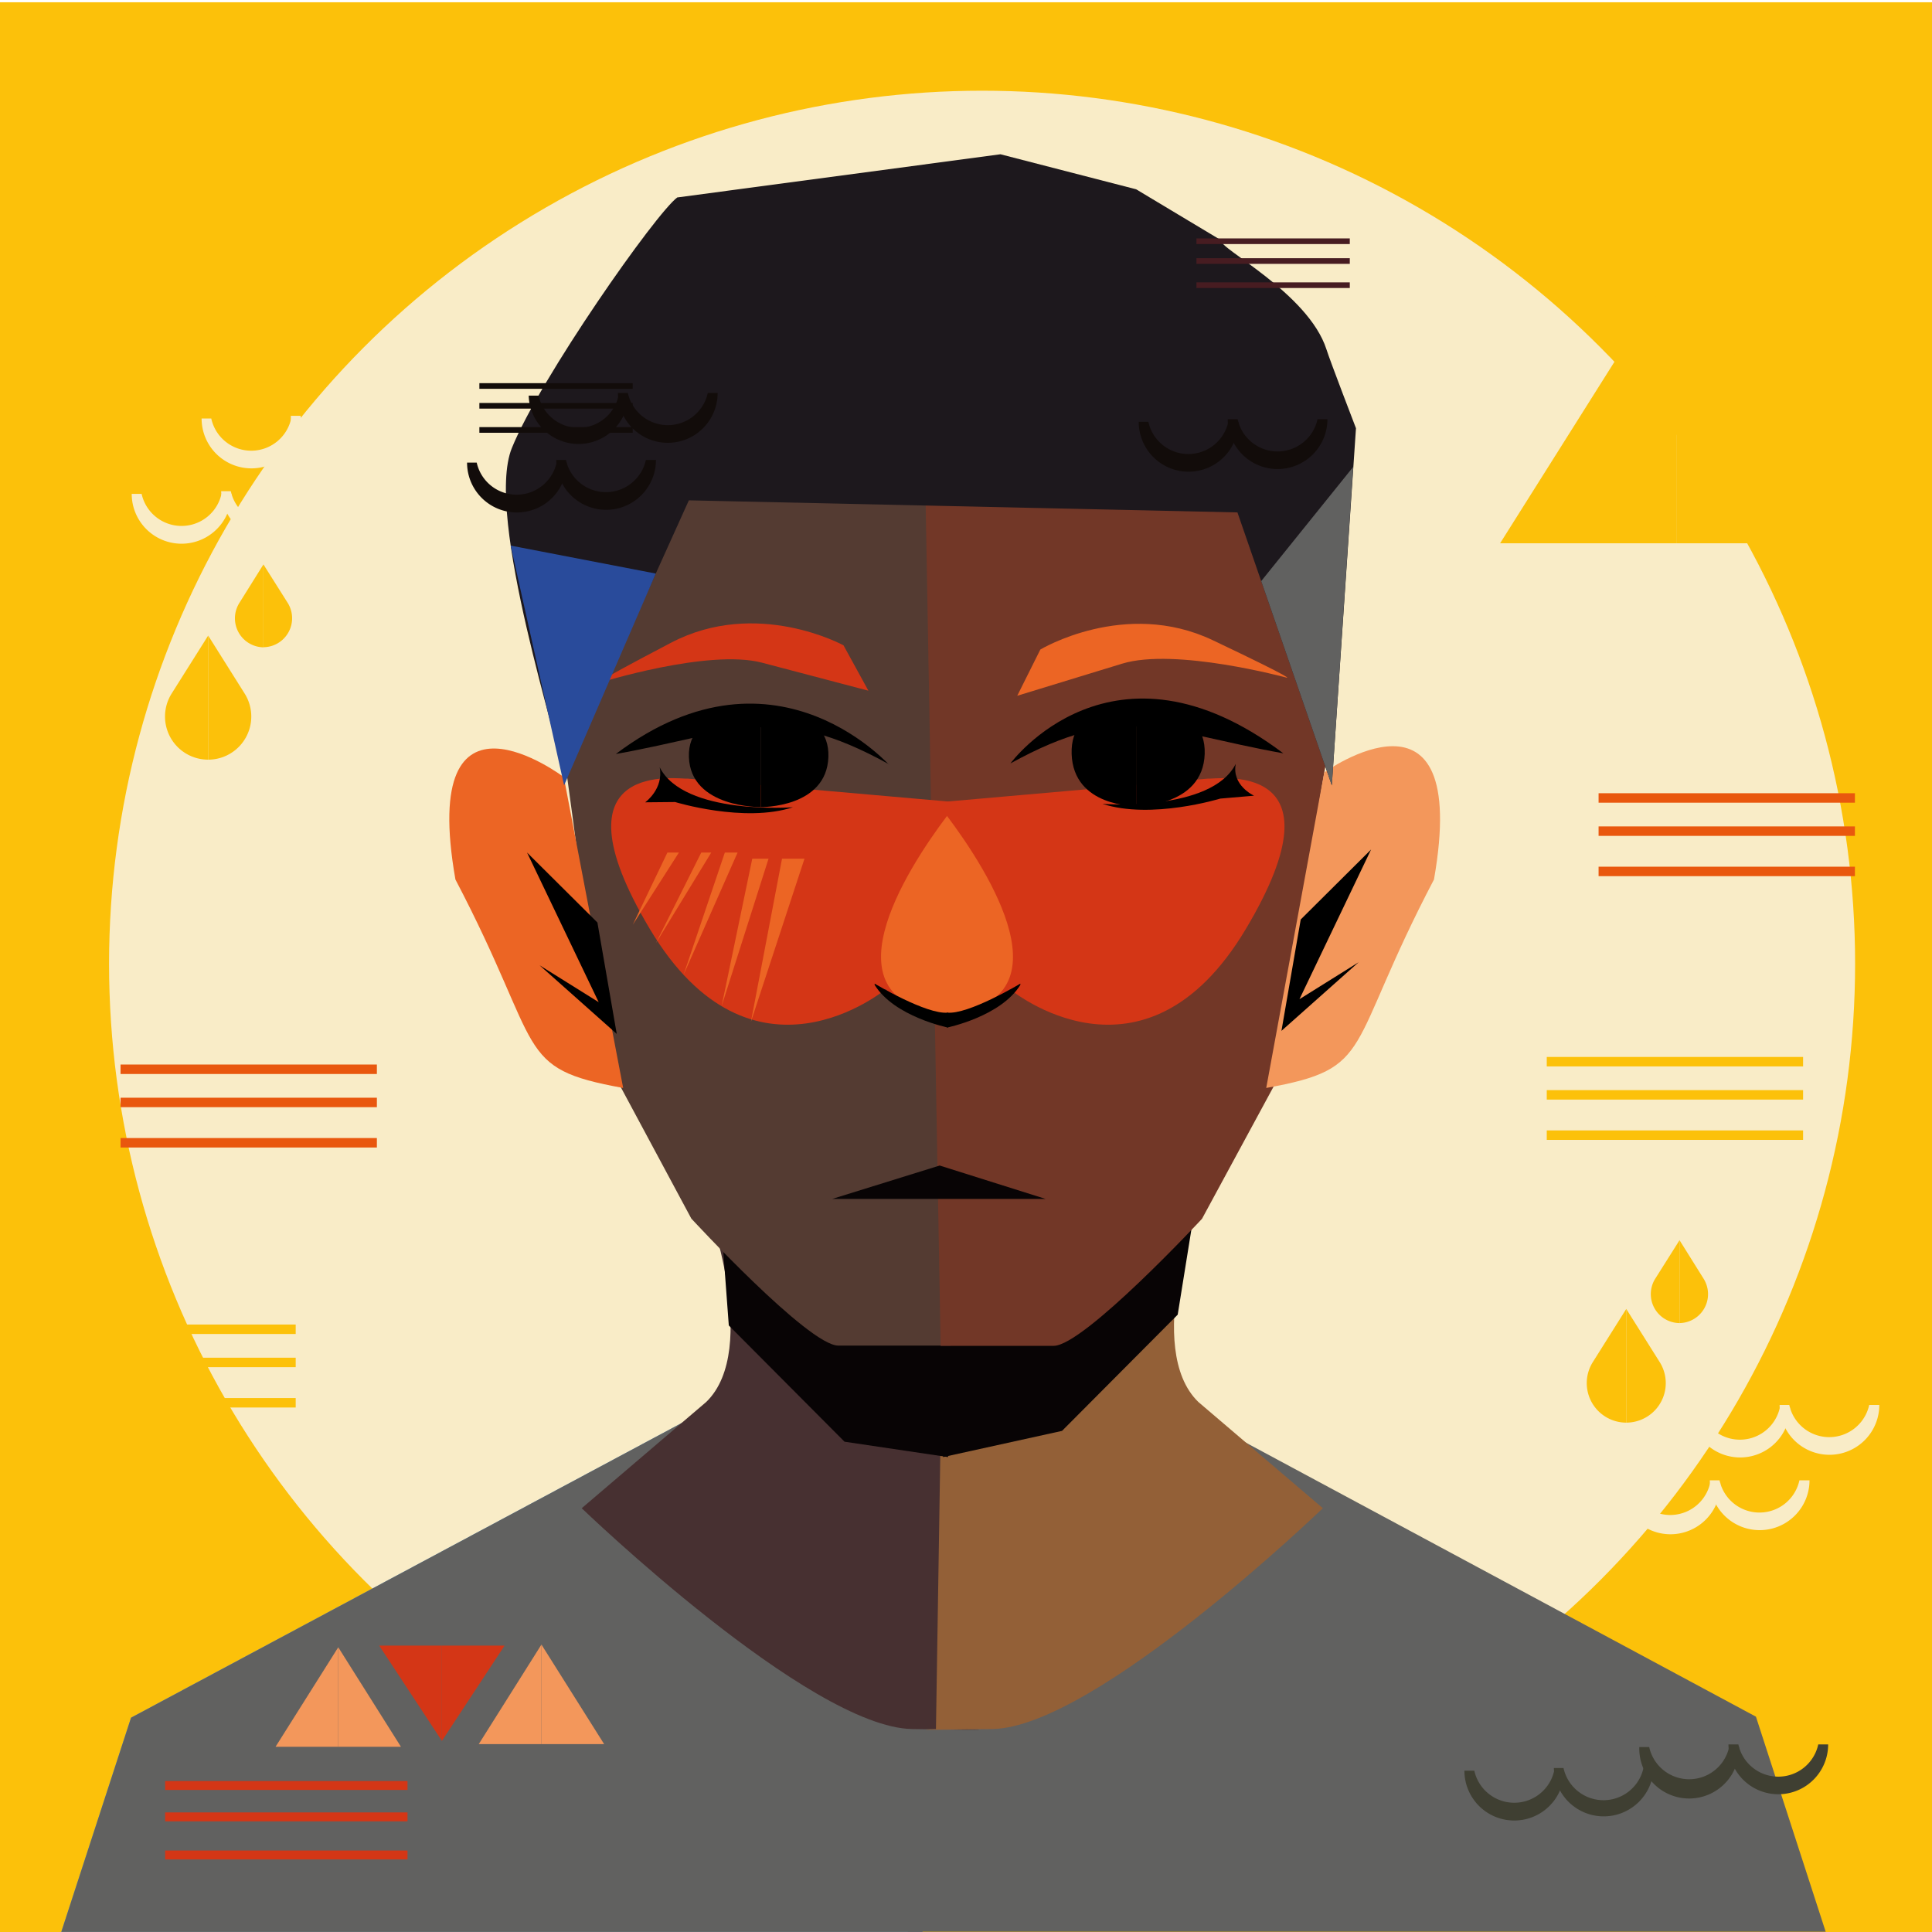 <svg xmlns="http://www.w3.org/2000/svg" width="300" height="300" viewBox="0 0 400 400">
  <defs>
    <style>
      .cls-1 {
        fill: #fcc10a;
      }

      .cls-2 {
        fill: #f9ecc7;
      }

      .cls-3 {
        fill: #64a5da;
      }

      .cls-4 {
        fill: #616160;
      }

      .cls-5 {
        fill: #473031;
      }

      .cls-6 {
        fill: #936037;
      }

      .cls-7 {
        fill: #080405;
      }

      .cls-8 {
        fill: #543b32;
      }

      .cls-9 {
        fill: #723727;
      }

      .cls-10 {
        fill: #d43616;
      }

      .cls-11 {
        fill: #f3975b;
      }

      .cls-12 {
        fill: #ec6524;
      }

      .cls-13 {
        fill: #1d181d;
      }

      .cls-14 {
        fill: #294b9b;
      }

      .cls-15 {
        fill: #471c21;
      }

      .cls-16 {
        fill: #120c0a;
      }

      .cls-17 {
        fill: #3f3f32;
      }

      .cls-18 {
        fill: #e9570e;
      }

                  #eyebrows {
        animation: eyebrowsmove 4s linear infinite;
      }

          @keyframes eyebrowsmove {
      0% {
          transform: translate(0%, 0%);
      }
      50% {
        transform: translate(0%, -2%);
      }
      100% {
          transform: translate(0%, 0.2%);
      }
    }

      #face_color, #facemain, #facesplit, #eyes, #hair_strands, #spiral_hair, #earsline, #face_pattern, #front_hair {
        animation: MoveUpDown 4s linear infinite;
      }

          @keyframes MoveUpDown {
      0% {
          transform: translate(0%, 0%);
      }
      50% {
        transform: translate(0%, -1%);
      }
      80% {
          transform: translate(0%, 0.2%);
      }
      100% {
          transform: translate(0%, 0%);
      }

    } 

      #clothes_pattern, #clothe_bottom, #shirt {
        animation: ClothesMoveUpDown 5s linear infinite;
      }

          @keyframes ClothesMoveUpDown {
      0% {
          transform: translate(0%, 0%);
      }
      50% {
        transform: translate(0%, 1.2%);
      }
      100% {
          transform: translate(0%, 0%);
      }
    } 


  #face_pattern, #clothes_pattern, #line_pattern_bg, #background_pattern  
   {}

      #clothes_pattern, #line_pattern_bg {
    stroke-dasharray: 8;
    stroke-dashoffset: 0;
    animation: symbolsmove 1s ease-in-out 0s forwards infinite;
    }

@keyframes symbolsmove {
    0% {
        stroke-dashoffset: 10;
        stroke: red;

    }
    50% {
        stroke-dashoffset: 8;
       stroke: 0px;
    }

        100% {
        stroke-dashoffset: 10;
        stroke: red;
        }
     } 

         #mouth, #hair_shadow {
        animation: mouthanimate 4s ease infinite alternate;
        transform-origin: center;

      }

          @keyframes mouthanimate {  
    0% {
        transform: scaleX(1) translate(0%, -0.6%);
    }
    50% {
        transform: scaleX(1.1) translate(0%, -1%);
    }
    100% {
        transform: scaleX(1) translate(0%, 0%);
    }

 }

  #circle_background{
          animation: circle 7s ease infinite alternate;
          transform-origin: center;
 stroke-dasharray: 8;
    stroke-dashoffset: 0;
        }
        
        @keyframes circle{
      0% {
          transform: scale(1);
      }
      30% {
          transform: scale(0.9);;
      }
      40% {
          transform: scale(1);
      }
  }

      #tears_bg {
        animation: 5s tears_fall
        ease-in-out 0s forwards infinite;
            stroke-width:2px;
            stroke-dasharray: 20;
            stroke-dashoffset: 0;
      }
      @keyframes tears_fall {
     0% {
          transform: translate(0%, 0%);
          stroke-dashoffset: 40;
          stroke: #EB775C;
      }
      50% {
        transform: translate(0%, 2%);
        stroke-dashoffset: 10;
        stroke: 0px;
      }
      100% {
          transform: translate(0%, 0%);
          stroke-dashoffset: 40;
         stroke: #EB775C;
      }
    }


    #cheek_stripes
     {
        animation: 5s
        infinite alternate a;

      }
      @keyframes a {
     0% {
          transform: translate(0%, 0%);
          opacity:0.5;
      }
      100% {
          opacity:1;
          transform: translate(0%, -2%)
      }
    }

      #spiral_hair {
    fill-opacity:0;
    stroke-width:2px;
    stroke-dasharray: 20;
    stroke-dashoffset: 0;
    animation: hair_spiral 1s ease-in-out 0s forwards infinite;
    }

@keyframes hair_spiral {
    0% {
        stroke-dashoffset: 20;
        stroke: #1D181D;

    }
    50% {
        stroke-dashoffset: 10;
       stroke: 0px;
    }

          100% {
        stroke-dashoffset: 20;
        stroke: #1D181D;
        }
     } 

      #face_pattern
 {
    fill-opacity:1;
    stroke-width:2px;
    stroke-dasharray: 20;
    stroke-dashoffset: 0;
    animation: face_pattern_animate 1s ease-in-out 0s forwards infinite;
    }

@keyframes face_pattern_animate {
    0% {
        stroke-dashoffset: 20;
        stroke: #D43616;

    }
    50% {
        stroke-dashoffset: 10;
       stroke: 0px;
    }

        100% {
        stroke-dashoffset: 20;
        stroke: #D43616;
        }
     } 
     

    </style>
  </defs>
  <g id="background_color" data-name="background color">
    <rect class="cls-1" y="0.47" width="400" height="400"/>
  </g>
  <g id="circle_background" data-name="circle background">
    <circle class="cls-2" cx="203.33" cy="199.53" r="180.75"/>
        <g>
      <polyline class="cls-1" points="347.18 54.39 383.78 112.48 347.18 112.48"/>
      <polyline class="cls-1" points="347.18 54.39 310.58 112.48 347.18 112.48"/>
    </g>
  </g>
  <g id="clothe_bottom" data-name="clothe bottom">
    <polygon class="cls-3" points="195.46 293.23 192.73 355.54 195.46 293.23 195.46 293.23"/>
    <polygon class="cls-3" points="136.32 310.7 149.96 289.9 27.13 355.63 12.69 399.98 190.98 399.98 192.73 359.92 195.46 297.62 136.32 310.7"/>
    <polygon class="cls-4" points="377.99 399.95 363.55 355.42 240.71 289.43 254.35 310.31 192.47 296.57 192.46 296.79 192.46 296.79 189.73 359.35 187.96 399.95 377.99 399.95"/>
    <polygon class="cls-4" points="136.32 310.7 149.96 289.9 27.13 355.63 12.69 399.98 190.98 399.98 192.73 359.92 195.46 297.62 136.32 310.7"/>
    <polygon class="cls-3" points="195.46 293.23 192.73 355.54 195.46 293.23 195.46 293.23"/>
  </g>
  <g id="neck">
    <path class="cls-5" d="M146.22,249s11.35,30.26,0,41.26l-25.78,22s47.1,45.38,68.42,45.72,11.69,0,11.69,0l-1.47-92.13Z"/>
    <path class="cls-6" d="M248.1,249s-11.34,30.26,0,41.26l25.78,22s-47.1,45.38-68.42,45.72-11.68,0-11.68,0l1.46-92.13Z"/>
  </g>
  <g id="neck_shadow" data-name="neck shadow">
    <polygon class="cls-7" points="149.4 254.35 150.89 274.42 174.85 298.49 196.27 301.67 200.63 262.65 149.4 254.35"/>
    <polygon class="cls-7" points="246.7 254.35 243.83 272.19 219.88 296.25 195.26 301.67 194.1 260.41 246.7 254.35"/>
  </g>
  <g id="facemain">
    <path class="cls-8" d="M199.08,59.62s-86.37-10.5-82.76,93.15c0,0,4.55,33.13,4.12,31.21,6.54,29.45,2.76,9.07,7.74,40.46l14.95,27.85s24.24,26.3,30.43,26.3h23.2"/>
  </g>
  <g id="facesplit">
    <path class="cls-9" d="M190.86,60s88.69-10.83,85.05,92.82c0,0,1.14-12.42-6.67,37.6-1.82,25.82.36,4.91-5.3,34.07l-15.08,27.85s-24.46,26.3-30.7,26.3H194.75"/>
  </g>
  <g id="face_color" data-name="face color">
    <path class="cls-10" d="M250.05,161.21c1.55.2,29.1-4.48,7.91,31.09s-48.87,12.5-48.87,12.5-8.67,10.09-15,6.45c-3.42-46.11-3.42-44.82-3.42-44.82"/>
    <path class="cls-11" d="M274.17,159.92s30.45-21.86,22.72,22.17c-18.56,35.41-12,39.07-34.73,43.16"/>
    <path class="cls-10" d="M142.42,161.21c-1.55.2-29.1-4.48-7.9,31.09s48.86,12.5,48.86,12.5,8.67,10.09,15,6.45c3.43-46.11,3.43-44.82,3.43-44.82"/>
    <path class="cls-12" d="M116.73,160.89s-30.17-22.83-22.44,21.2c18.57,35.41,12,39.07,34.73,43.16"/>
  </g>
  <g id="earsline">
    <polyline points="269.3 190.37 269.2 190.95 265.31 213.43 281.29 199.22 269.04 206.87 283.87 175.88"/>
    <polyline points="123.69 191 123.79 191.58 127.69 214.06 111.7 199.84 123.95 207.49 109.12 176.51"/>
  </g>
  <g id="mouth">
    <polyline class="cls-7" points="172.31 248.22 194.55 241.31 216.47 248.22"/>
  </g>
  <g id="eyebrows">
    <path class="cls-12" d="M210.61,144.05l4.78-9.57s17.53-10.56,35.68-1.94,15.27,7.75,15.27,7.75-23-6.25-34-2.89Z"/>
    <path class="cls-10" d="M179.79,143l-5.15-9.39s-17.93-9.86-35.73-.53-15,8.34-15,8.34,22.73-7.14,33.85-4.22Z"/>
  </g>
  <g id="hair_strands" data-name="hair strands">
    <path class="cls-13" d="M235.22,39.19l-28.08-7.25-66.92,8.94c-4.43,3.25-28.36,37.35-34.25,51.89-5.71,14.1,10.24,62.2,10.76,68.12l25.89-57.3,113.58,2.5,19.54,56.51,5-73.94s-5.39-14-6.11-16.32C270.85,60.59,252,51.26,252.86,49.77Z"/>
    <polygon class="cls-4" points="261.12 120.31 280.16 96.67 275.74 162.6 261.12 120.31"/>
    <polygon class="cls-14" points="135.77 118.75 105.73 112.96 116.79 162.6 135.77 118.75"/>
  </g>
  <g id="cheek_stripes" data-name="cheek stripes">
    <polygon class="cls-12" points="138.18 176.51 131.02 191.44 140.56 176.51 138.18 176.51"/>
    <polyline class="cls-12" points="145.19 176.51 135.79 195.28 147.26 176.51"/>
    <polyline class="cls-12" points="150.07 176.51 141.52 201.83 152.71 176.51"/>
    <polyline class="cls-12" points="155.75 177.78 149.4 208.32 159.12 177.78"/>
    <polyline class="cls-12" points="161.91 177.78 155.47 211.56 166.56 177.78"/>
  </g>
  <g id="face_pattern" data-name="face pattern">
    <g>
      <rect class="cls-15" x="247.71" y="49.36" width="31.75" height="1.17"/>
      <rect class="cls-15" x="247.71" y="53.46" width="31.75" height="1.17"/>
      <rect class="cls-15" x="247.71" y="58.46" width="31.75" height="1.17"/>
    </g>
    <g>
      <rect class="cls-16" x="99.25" y="79.33" width="31.75" height="1.17"/>
      <rect class="cls-16" x="99.25" y="83.43" width="31.75" height="1.17"/>
      <rect class="cls-16" x="99.25" y="88.43" width="31.75" height="1.17"/>
    </g>
    <g>
      <path class="cls-16" d="M254.31,87.34a8.47,8.47,0,0,1-16.55,0h-2a10.32,10.32,0,1,0,20.64,0Z"/>
      <path class="cls-16" d="M272.78,86.79a8.46,8.46,0,0,1-16.54,0h-2.05a10.32,10.32,0,1,0,20.64,0Z"/>
    </g>
    <g>
      <path class="cls-16" d="M128.06,81.91a8.47,8.47,0,0,1-16.55,0h-2.05a10.33,10.33,0,0,0,20.65,0Z"/>
      <path class="cls-16" d="M146.54,81.36a8.47,8.47,0,0,1-16.55,0h-2.05a10.32,10.32,0,0,0,20.64,0Z"/>
    </g>
    <g>
      <path class="cls-16" d="M115.24,95.78a8.47,8.47,0,0,1-16.54,0h-2a10.32,10.32,0,1,0,20.64,0Z"/>
      <path class="cls-16" d="M133.72,95.23a8.47,8.47,0,0,1-16.55,0h-2a10.32,10.32,0,0,0,20.64,0Z"/>
    </g>
    <path class="cls-12" d="M196.07,210.06c25.84-2.67,8.64-29.64,0-41.13C187.42,180.42,170.22,207.39,196.07,210.06Z"/>
  </g>
  <g id="clothes_pattern" data-name="clothes pattern">
    <g>
      <polyline class="cls-11" points="70.03 341.05 57.05 361.65 70.03 361.65"/>
      <polyline class="cls-11" points="70.03 341.05 83.01 361.65 70.03 361.65"/>
    </g>
    <g>
      <polyline class="cls-11" points="112.1 340.49 99.12 361.1 112.1 361.1"/>
      <polyline class="cls-11" points="112.1 340.49 125.08 361.1 112.1 361.1"/>
    </g>
    <g>
      <polyline class="cls-10" points="91.49 360.44 78.51 340.7 91.49 340.7"/>
      <polyline class="cls-10" points="91.49 360.44 104.47 340.7 91.49 340.7"/>
    </g>
    <g>
      <rect class="cls-10" x="34.19" y="368.74" width="50.18" height="1.85"/>
      <rect class="cls-10" x="34.19" y="375.24" width="50.18" height="1.85"/>
      <rect class="cls-10" x="34.19" y="383.13" width="50.18" height="1.85"/>
    </g>
    <g>
      <path class="cls-17" d="M358,361.71a8.47,8.47,0,0,1-16.55,0h-2.05a10.33,10.33,0,1,0,20.65,0Z"/>
      <path class="cls-17" d="M376.45,361.16a8.46,8.46,0,0,1-16.54,0h-2.05a10.32,10.32,0,0,0,20.64,0Z"/>
    </g>
    <g>
      <path class="cls-17" d="M321.78,366.6a8.47,8.47,0,0,1-16.54,0h-2.05a10.32,10.32,0,0,0,20.64,0Z"/>
      <path class="cls-17" d="M340.26,366.05a8.47,8.47,0,0,1-16.55,0h-2a10.33,10.33,0,0,0,20.65,0Z"/>
    </g>
  </g>
  <g id="spiral_hair" data-name="spiral hair">
    <g>
      <path class="cls-16" d="M203.23,30.81c-5.89,0-9.92,5-8.46,10.45s4.8,10.67,8.13,10.53,6.45-5.19,7.86-11.39C212.13,34.39,205.7,30.83,203.23,30.81Zm5.06,9.87c-1,4.28-3.22,7.78-5.43,7.88s-4.6-3.47-5.62-7.28a5.72,5.72,0,0,1,5.84-7.23C204.79,34.06,209.23,36.53,208.29,40.68Z"/>
      <path class="cls-16" d="M221.93,30.49c-5.89,0-9.93,5-8.46,10.45s4.79,10.67,8.13,10.53c3.19-.13,6.44-5.19,7.85-11.39C230.82,34.07,224.39,30.51,221.93,30.49Zm5,9.87c-1,4.29-3.22,7.78-5.43,7.88S217,44.77,215.93,41a5.72,5.72,0,0,1,5.85-7.23C223.48,33.74,227.93,36.21,227,40.36Z"/>
      <path class="cls-16" d="M225.45,45c-1.18,3.17-7.3,5.62-13.32,5.73S200.28,48.52,199,45.4l-2.26,0c.08,4.71,7,8.41,15.45,8.26s15.25-4.07,15.17-8.78Z"/>
      <path class="cls-16" d="M241,30.84c-5.89,0-9.92,5-8.46,10.45s4.8,10.67,8.13,10.53,6.45-5.2,7.86-11.39C249.92,34.41,243.49,30.85,241,30.84Zm5.06,9.86c-1,4.29-3.22,7.79-5.43,7.88s-4.6-3.47-5.62-7.28a5.73,5.73,0,0,1,5.85-7.23C242.58,34.08,247,36.55,246.08,40.7Z"/>
      <path class="cls-16" d="M244.59,46.3c-1.18,3.16-7.3,5.62-13.32,5.72s-11.85-2.15-13.14-5.27l-2.26,0c.08,4.7,7,8.4,15.45,8.26s15.25-4.08,15.17-8.79Z"/>
      <path class="cls-16" d="M249.4,50c-6,.1-11.85-2.15-13.14-5.27l-2.26,0c.08,4.7,7,8.4,15.45,8.26.46,0,.91,0,1.36-.06A3.43,3.43,0,0,0,254,49.52h0A24.6,24.6,0,0,1,249.4,50Z"/>
      <path class="cls-16" d="M193.81,50.61c6-.1,11.77-2.55,12.95-5.71l2.26,0c.08,4.7-6.71,8.64-15.16,8.78-.46,0-.92,0-1.36,0a3.42,3.42,0,0,1-3.28-3.38h0A24,24,0,0,0,193.81,50.61Z"/>
    </g>
    <g>
      <path class="cls-16" d="M143,34.94c-5.89,0-9.93,5-8.46,10.45s4.79,10.67,8.13,10.53c3.19-.13,6.44-5.19,7.85-11.39C151.9,38.52,145.48,35,143,34.94Zm5.05,9.87c-1,4.28-3.22,7.78-5.43,7.87S138,49.22,137,45.4a5.73,5.73,0,0,1,5.85-7.22C144.56,38.19,149,40.65,148.06,44.81Z"/>
      <path class="cls-16" d="M161.7,34.62c-5.89,0-9.93,5-8.46,10.45S158,55.74,161.37,55.6s6.44-5.19,7.86-11.39C170.6,38.2,164.17,34.64,161.7,34.62Zm5.06,9.87c-1,4.28-3.23,7.78-5.44,7.88s-4.59-3.47-5.62-7.28a5.73,5.73,0,0,1,5.85-7.23C163.26,37.87,167.7,40.33,166.76,44.49Z"/>
      <path class="cls-16" d="M165.23,49.08c-1.19,3.16-7.31,5.62-13.32,5.72s-11.85-2.15-13.14-5.27l-2.27,0c.08,4.71,7,8.41,15.46,8.26s15.24-4.07,15.16-8.78Z"/>
      <path class="cls-16" d="M180.8,35c-5.89,0-9.93,5-8.46,10.45s4.79,10.67,8.13,10.53,6.44-5.19,7.86-11.39C189.7,38.54,183.27,35,180.8,35Zm5,9.87c-1,4.29-3.22,7.78-5.43,7.88s-4.6-3.47-5.62-7.28a5.74,5.74,0,0,1,5.85-7.23C182.36,38.21,186.8,40.68,185.85,44.83Z"/>
      <path class="cls-16" d="M184.37,50.42c-1.19,3.17-7.31,5.62-13.32,5.73S159.2,54,157.91,50.88l-2.27,0c.08,4.71,7,8.41,15.46,8.27s15.24-4.08,15.16-8.79Z"/>
      <path class="cls-16" d="M189.17,54.17c-6,.1-11.85-2.15-13.14-5.27l-2.26,0c.08,4.7,7,8.4,15.46,8.26.45,0,.91,0,1.36-.06a3.43,3.43,0,0,0,3.16-3.49h0A24.81,24.81,0,0,1,189.17,54.17Z"/>
      <path class="cls-16" d="M133.58,54.74c6-.1,11.77-2.55,12.95-5.72l2.27,0c.08,4.71-6.71,8.64-15.17,8.79-.46,0-.91,0-1.36,0A3.43,3.43,0,0,1,129,54.37h0A24.11,24.11,0,0,0,133.58,54.74Z"/>
    </g>
    <g>
      <path class="cls-15" d="M141.41,51.82c-5.89,0-9.93,5-8.46,10.45s4.79,10.67,8.13,10.53,6.45-5.19,7.86-11.39C150.31,55.4,143.88,51.84,141.41,51.82Zm5.06,9.87c-1,4.29-3.23,7.78-5.44,7.88s-4.59-3.47-5.62-7.28a5.73,5.73,0,0,1,5.85-7.23C143,55.07,147.41,57.54,146.47,61.69Z"/>
      <path class="cls-15" d="M160.1,51.5c-5.89,0-9.92,5-8.46,10.46s4.8,10.66,8.13,10.52,6.45-5.19,7.86-11.39C169,55.08,162.57,51.52,160.1,51.5Zm5.06,9.87c-1,4.29-3.22,7.78-5.43,7.88s-4.6-3.47-5.62-7.28A5.73,5.73,0,0,1,160,54.74C161.66,54.75,166.11,57.22,165.16,61.37Z"/>
      <path class="cls-15" d="M163.63,66c-1.19,3.17-7.31,5.62-13.32,5.73s-11.85-2.15-13.14-5.27l-2.26,0c.08,4.71,7,8.41,15.45,8.27s15.25-4.08,15.17-8.79Z"/>
      <path class="cls-15" d="M179.2,51.85c-5.89,0-9.93,5-8.46,10.45s4.79,10.67,8.13,10.53,6.45-5.2,7.86-11.39C188.1,55.42,181.67,51.86,179.2,51.85Zm5.06,9.87c-1,4.28-3.22,7.78-5.43,7.87s-4.6-3.47-5.63-7.28a5.72,5.72,0,0,1,5.85-7.22C180.76,55.1,185.2,57.56,184.26,61.72Z"/>
      <path class="cls-15" d="M182.77,67.31c-1.18,3.16-7.31,5.62-13.32,5.72s-11.85-2.15-13.14-5.27l-2.26,0c.08,4.7,7,8.4,15.45,8.26s15.25-4.08,15.17-8.78Z"/>
      <path class="cls-15" d="M187.58,71.05c-6,.1-11.85-2.15-13.14-5.27l-2.27,0c.08,4.71,7,8.4,15.46,8.26.46,0,.91,0,1.36-.06a3.42,3.42,0,0,0,3.16-3.49h0A24.7,24.7,0,0,1,187.58,71.05Z"/>
      <path class="cls-15" d="M132,71.62c6-.1,11.77-2.55,13-5.71l2.26,0c.08,4.7-6.71,8.64-15.16,8.78-.46,0-.92,0-1.37,0a3.42,3.42,0,0,1-3.27-3.38h0A24,24,0,0,0,132,71.62Z"/>
    </g>
    <g>
      <path class="cls-15" d="M216.41,49.83c-5.89,0-9.93,5-8.46,10.45s4.79,10.67,8.13,10.53,6.44-5.2,7.86-11.39C225.31,53.4,218.88,49.84,216.41,49.83Zm5.05,9.86c-1,4.29-3.22,7.79-5.43,7.88s-4.59-3.47-5.62-7.28a5.74,5.74,0,0,1,5.85-7.23C218,53.07,222.41,55.54,221.46,59.69Z"/>
      <path class="cls-15" d="M235.1,49.51c-5.89,0-9.92,5-8.46,10.45s4.8,10.67,8.13,10.53,6.45-5.2,7.86-11.39C244,53.09,237.57,49.52,235.1,49.51Zm5.06,9.87c-1,4.28-3.22,7.78-5.43,7.87s-4.6-3.47-5.62-7.28A5.71,5.71,0,0,1,235,52.75C236.66,52.76,241.1,55.22,240.16,59.38Z"/>
      <path class="cls-15" d="M238.63,64c-1.19,3.16-7.31,5.62-13.32,5.72s-11.85-2.15-13.14-5.27l-2.26,0c.08,4.7,7,8.4,15.45,8.26s15.24-4.08,15.16-8.79Z"/>
      <path class="cls-15" d="M254.2,49.85c-5.89,0-9.93,5-8.46,10.45s4.79,10.67,8.13,10.53,6.45-5.2,7.86-11.39C263.1,53.43,256.67,49.86,254.2,49.85Zm5.06,9.87c-1,4.28-3.23,7.78-5.44,7.87s-4.59-3.46-5.62-7.28a5.72,5.72,0,0,1,5.85-7.22C255.76,53.1,260.2,55.56,259.26,59.72Z"/>
      <path class="cls-15" d="M257.77,65.31c-1.19,3.16-7.31,5.62-13.32,5.72s-11.85-2.15-13.14-5.27l-2.26,0c.08,4.71,7,8.41,15.45,8.26s15.25-4.08,15.16-8.78Z"/>
      <path class="cls-15" d="M262.58,69.05c-6,.11-11.85-2.15-13.14-5.27l-2.27,0c.08,4.71,7,8.41,15.46,8.26.46,0,.91,0,1.36,0a3.43,3.43,0,0,0,3.16-3.5h0A24,24,0,0,1,262.58,69.05Z"/>
      <path class="cls-15" d="M207,69.62c6-.1,11.77-2.55,13-5.71l2.26,0c.08,4.71-6.71,8.64-15.16,8.78-.46,0-.92,0-1.37,0a3.41,3.41,0,0,1-3.27-3.38h0A24,24,0,0,0,207,69.62Z"/>
    </g>
  </g>
  <g id="tears_bg" data-name="tears bg">
    <g>
      <path class="cls-1" d="M54.54,116.86l-5,8a6,6,0,0,0,5,9.16h0"/>
      <path class="cls-1" d="M54.54,116.86l5.05,8A6,6,0,0,1,54.54,134h0"/>
    </g>
    <g>
      <path class="cls-1" d="M347.73,256.77l-5.05,8a6,6,0,0,0,5.05,9.16h0"/>
      <path class="cls-1" d="M347.73,256.77l5,8a6,6,0,0,1-5,9.16h0"/>
    </g>
    <g>
      <path class="cls-1" d="M43.1,131.59l-7.56,12a8.93,8.93,0,0,0,7.56,13.69h0"/>
      <path class="cls-1" d="M43.1,131.59l7.55,12a8.93,8.93,0,0,1-7.55,13.69h0"/>
    </g>
    <g>
      <path class="cls-1" d="M336.7,271l-6.92,11a8.18,8.18,0,0,0,6.92,12.54h0"/>
      <path class="cls-1" d="M336.7,271l6.92,11a8.18,8.18,0,0,1-6.92,12.54h0"/>
    </g>
  </g>
  <g id="line_pattern_bg" data-name="line pattern bg">
    <g>
      <rect class="cls-18" x="330.97" y="164.23" width="53.07" height="1.96"/>
      <rect class="cls-18" x="330.97" y="171.1" width="53.07" height="1.96"/>
      <rect class="cls-18" x="330.97" y="179.44" width="53.07" height="1.96"/>
    </g>
    <g>
      <rect class="cls-18" x="24.96" y="220.4" width="53.07" height="1.96"/>
      <rect class="cls-18" x="24.96" y="227.27" width="53.07" height="1.96"/>
      <rect class="cls-18" x="24.96" y="235.62" width="53.07" height="1.96"/>
    </g>
    <g>
      <rect class="cls-1" x="320.24" y="218.83" width="53.07" height="1.96"/>
      <rect class="cls-1" x="320.24" y="225.7" width="53.07" height="1.96"/>
      <rect class="cls-1" x="320.24" y="234.04" width="53.07" height="1.96"/>
    </g>
    <g>
      <rect class="cls-1" x="8.15" y="274.23" width="53.07" height="1.96"/>
      <rect class="cls-1" x="8.15" y="281.1" width="53.07" height="1.96"/>
      <rect class="cls-1" x="8.15" y="289.45" width="53.07" height="1.96"/>
    </g>
  </g>
  <g id="eyes">
    <g>
      <path d="M157.51,167.1s-14.51.21-14.88-10.36,14.88-10.36,14.88-10.36"/>
      <path d="M157.51,167.1s13.62.21,14-10.36-14-10.36-14-10.36"/>
    </g>
    <g>
      <path d="M184,158.2c1.51,2.06-22.61-27.65-56.5-2.09C153,151.54,160.64,145.33,184,158.2Z"/>
      <path d="M164.17,167.13s-22.54,1.72-27.59-8.28c.87,4.48-3,7.26-3,7.26l6.19-.06S154.09,170.44,164.17,167.13Z"/>
    </g>
    <g>
      <path d="M235.22,166.89s13.84.23,14.2-10.81-14.2-10.82-14.2-10.82"/>
      <path d="M235.22,166.89s-13,.23-13.35-10.81,13.35-10.82,13.35-10.82"/>
    </g>
    <g>
      <path d="M209.2,158.06s21.09-28.78,56.5-2.09C240.24,151.4,232.55,145.19,209.2,158.06Z"/>
      <path d="M228.26,166.43s22.53,1.72,27.59-8.28c-.87,4.48,3.79,6.59,3.79,6.59l-7,.6S238.34,169.73,228.26,166.43Z"/>
    </g>
    <path d="M181.09,203.65s10.79,6.48,15.18,6c-.06,1.49,0,3.1,0,3.1s-11.11-2.26-15.18-8.83"/>
    <path d="M211.25,203.65s-10.79,6.48-15.18,6c.06,1.49,0,3.1,0,3.1s11.1-2.26,15.18-8.83"/>
  </g>
  <g id="background_pattern" data-name="background pattern">
    <g>
      <path class="cls-2" d="M45.86,102.25a8.47,8.47,0,0,1-16.54,0H27.27a10.32,10.32,0,1,0,20.64,0Z"/>
      <path class="cls-2" d="M64.34,101.7a8.47,8.47,0,0,1-16.55,0h-2a10.33,10.33,0,0,0,20.65,0Z"/>
    </g>
    <g>
      <path class="cls-2" d="M60.29,86.65a8.47,8.47,0,0,1-16.55,0h-2a10.32,10.32,0,0,0,20.64,0Z"/>
      <path class="cls-2" d="M78.77,86.09a8.47,8.47,0,0,1-16.55,0h-2a10.33,10.33,0,1,0,20.65,0Z"/>
    </g>
    <g>
      <path class="cls-2" d="M354.08,307a8.47,8.47,0,0,1-16.55,0h-2a10.33,10.33,0,1,0,20.65,0Z"/>
      <path class="cls-2" d="M372.55,306.48a8.46,8.46,0,0,1-16.54,0H354a10.32,10.32,0,1,0,20.64,0Z"/>
    </g>
    <g>
      <path class="cls-2" d="M368.5,291.43a8.47,8.47,0,0,1-16.54,0h-2a10.32,10.32,0,1,0,20.64,0Z"/>
      <path class="cls-2" d="M387,290.88a8.47,8.47,0,0,1-16.55,0h-2a10.32,10.32,0,0,0,20.64,0Z"/>
    </g>
  </g>
</svg>

